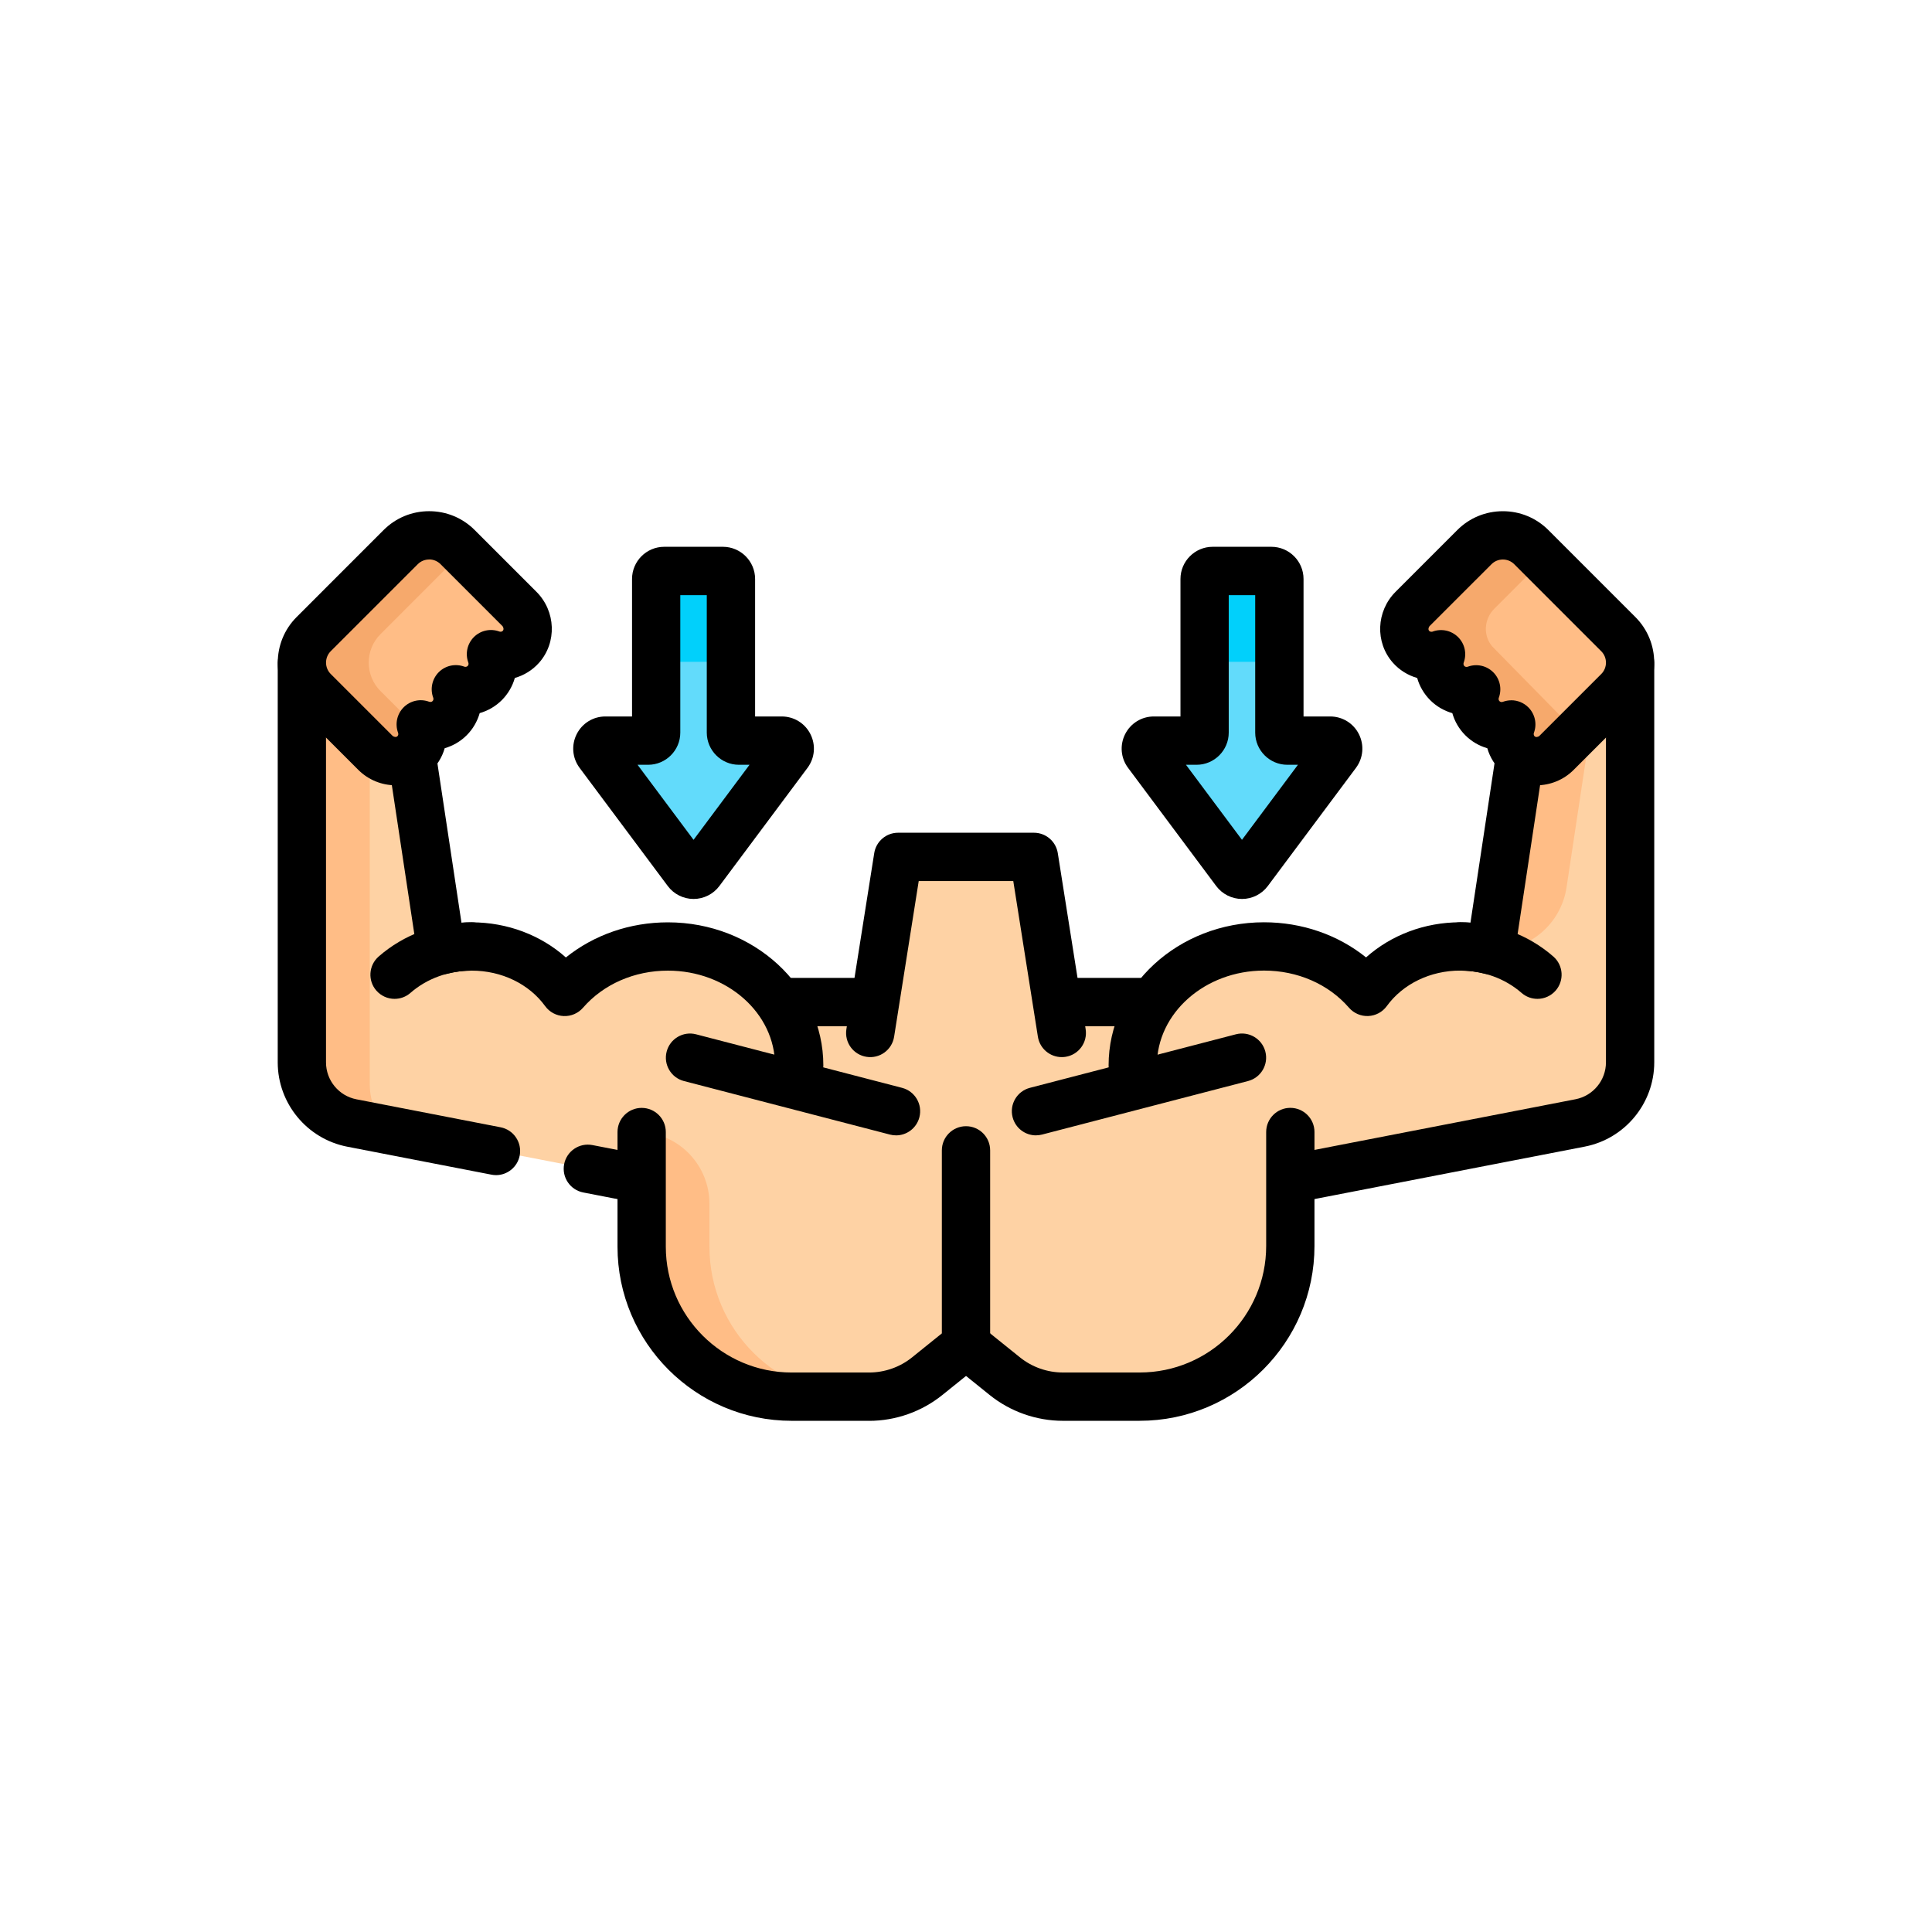 <svg width="100" height="100" viewBox="0 0 100 100" fill="none" xmlns="http://www.w3.org/2000/svg">
<path d="M59.895 72.039L69.346 51.866H30.654L40.105 72.039C40.189 72.336 40.461 72.543 40.771 72.543L50.293 70.457L59.23 72.543L59.896 72.039H59.895Z" fill="#FED2A4"/>
<path d="M69.346 53.117H30.654C29.964 53.117 29.404 52.557 29.404 51.867C29.404 51.177 29.964 50.617 30.654 50.617H69.345C70.035 50.617 70.595 51.177 70.595 51.867C70.595 52.557 70.035 53.117 69.345 53.117H69.346Z" fill="black"/>
<path d="M45.044 53.466L46.485 44.352H53.516L54.958 53.466" fill="#FED2A4"/>
<path d="M54.955 54.716C54.351 54.716 53.819 54.278 53.721 53.661L52.447 45.602H47.553L46.279 53.661C46.171 54.344 45.531 54.809 44.849 54.701C44.166 54.594 43.701 53.954 43.809 53.271L45.25 44.157C45.346 43.55 45.87 43.102 46.485 43.102H53.516C54.131 43.102 54.655 43.55 54.751 44.157L56.193 53.271C56.3 53.954 55.835 54.594 55.153 54.701C55.086 54.711 55.021 54.716 54.956 54.716H54.955Z" fill="black"/>
<path d="M65.429 61.3L81.786 58.125C83.289 57.834 84.375 56.517 84.375 54.986V34.376C84.375 34.11 84.096 33.935 83.858 34.051L79.099 36.359L77.161 49.19C76.659 49.06 76.129 48.989 75.581 48.989C73.569 48.989 71.799 49.925 70.77 51.343C69.526 49.91 67.596 48.989 65.429 48.989C61.676 48.989 58.634 51.745 58.634 55.144" fill="#FED2A4"/>
<path d="M80.571 38.964C80.061 39.474 79.248 39.544 78.684 39.111L77.162 49.19C79.108 49.256 80.793 47.855 81.084 45.931L82.414 37.123L80.573 38.964H80.571Z" fill="#FFBD86"/>
<path d="M65.427 62.55C64.841 62.55 64.317 62.135 64.201 61.537C64.07 60.86 64.513 60.204 65.19 60.072L81.547 56.897C82.461 56.72 83.124 55.916 83.124 54.985V35.795L80.235 37.195L78.396 49.375C78.344 49.725 78.145 50.036 77.85 50.231C77.555 50.426 77.191 50.487 76.847 50.399C76.434 50.292 76.007 50.237 75.58 50.237C74.036 50.237 72.616 50.925 71.78 52.075C71.556 52.384 71.204 52.572 70.823 52.589C70.442 52.606 70.074 52.447 69.824 52.16C68.763 50.937 67.159 50.237 65.426 50.237C62.369 50.237 59.881 52.437 59.881 55.142C59.881 55.832 59.321 56.392 58.631 56.392C57.941 56.392 57.381 55.832 57.381 55.142C57.381 51.059 60.99 47.737 65.426 47.737C67.394 47.737 69.255 48.387 70.707 49.555C72.001 48.4 73.739 47.737 75.579 47.737C75.756 47.737 75.934 47.744 76.111 47.756L77.86 36.17C77.921 35.762 78.18 35.411 78.551 35.231L83.31 32.924C83.811 32.68 84.394 32.711 84.868 33.007C85.341 33.304 85.624 33.814 85.624 34.372V54.982C85.624 57.107 84.11 58.944 82.024 59.349L65.666 62.524C65.586 62.539 65.506 62.547 65.426 62.547L65.427 62.55Z" fill="black"/>
<path d="M79.578 51.701C79.285 51.701 78.993 51.6 78.755 51.392C77.905 50.649 76.778 50.239 75.581 50.239C74.891 50.239 74.331 49.679 74.331 48.989C74.331 48.299 74.891 47.739 75.581 47.739C77.384 47.739 79.095 48.367 80.401 49.51C80.921 49.965 80.974 50.754 80.519 51.274C80.271 51.556 79.925 51.701 79.578 51.701Z" fill="black"/>
<path d="M76.728 37.174C77.13 37.576 77.72 37.682 78.222 37.496C78.026 38.025 78.154 38.649 78.609 39.051C79.174 39.551 80.039 39.496 80.571 38.964L83.764 35.771C84.578 34.958 84.578 33.638 83.764 32.824L79.261 28.321C78.448 27.508 77.127 27.508 76.314 28.321L73.121 31.514C72.589 32.046 72.534 32.913 73.034 33.477C73.436 33.932 74.06 34.06 74.589 33.864C74.401 34.366 74.509 34.956 74.911 35.359C75.314 35.761 75.904 35.867 76.406 35.681C76.219 36.184 76.326 36.774 76.729 37.176" fill="#FFBD86"/>
<path d="M77.252 33.476C76.752 32.911 76.808 32.046 77.34 31.513L79.897 28.955L79.261 28.319C78.448 27.505 77.127 27.505 76.314 28.319L73.121 31.511C72.589 32.044 72.534 32.91 73.034 33.475C73.436 33.93 74.06 34.058 74.589 33.861C74.401 34.364 74.509 34.954 74.911 35.356C75.314 35.759 75.904 35.865 76.406 35.679C76.219 36.181 76.326 36.771 76.729 37.174C77.131 37.576 77.721 37.683 78.224 37.496C78.028 38.025 78.155 38.649 78.61 39.051C79.175 39.551 80.04 39.496 80.573 38.964L81.616 37.92L77.254 33.476H77.252Z" fill="#F6A96C"/>
<path d="M79.532 40.646C78.904 40.646 78.279 40.428 77.781 39.986C77.389 39.64 77.119 39.203 76.983 38.729C76.559 38.606 76.165 38.38 75.844 38.057C75.52 37.734 75.293 37.339 75.172 36.913C74.747 36.79 74.35 36.564 74.027 36.24C73.703 35.916 73.474 35.519 73.353 35.093C72.877 34.955 72.437 34.688 72.097 34.304C71.165 33.252 71.228 31.637 72.237 30.629L75.429 27.436C76.059 26.806 76.897 26.46 77.787 26.46C78.677 26.46 79.514 26.806 80.144 27.436L84.647 31.939C85.947 33.239 85.947 35.355 84.647 36.655L81.454 39.847C80.924 40.379 80.225 40.646 79.531 40.648L79.532 40.646ZM78.223 36.246C78.549 36.246 78.868 36.374 79.107 36.612C79.453 36.959 79.566 37.474 79.394 37.932C79.391 37.944 79.356 38.045 79.437 38.116C79.497 38.169 79.615 38.153 79.687 38.081L82.88 34.888C83.206 34.562 83.206 34.032 82.88 33.708L78.378 29.205C78.221 29.047 78.01 28.96 77.788 28.96C77.566 28.96 77.356 29.046 77.198 29.205L74.004 32.398C73.933 32.469 73.915 32.589 73.969 32.649C74.04 32.73 74.142 32.695 74.153 32.691C74.612 32.521 75.127 32.634 75.473 32.979C75.819 33.325 75.932 33.84 75.76 34.299C75.742 34.35 75.744 34.424 75.794 34.475C75.844 34.525 75.919 34.529 75.971 34.509C76.429 34.339 76.944 34.451 77.29 34.796C77.637 35.142 77.749 35.657 77.578 36.116C77.561 36.164 77.558 36.239 77.612 36.292C77.662 36.343 77.737 36.346 77.788 36.326C77.93 36.274 78.077 36.248 78.223 36.248V36.246Z" fill="black"/>
<path d="M34.571 61.3L18.214 58.125C16.711 57.834 15.625 56.517 15.625 54.986V34.376C15.625 34.11 15.904 33.935 16.142 34.051L20.901 36.359L22.839 49.19C23.341 49.06 23.871 48.989 24.419 48.989C26.431 48.989 28.201 49.925 29.23 51.343C30.474 49.91 32.404 48.989 34.571 48.989C38.324 48.989 41.366 51.745 41.366 55.144" fill="#FED2A4"/>
<path d="M19.14 56.152V35.542C19.14 35.53 19.144 35.519 19.145 35.507L16.142 34.052C15.902 33.936 15.625 34.111 15.625 34.377V54.987C15.625 56.519 16.71 57.835 18.214 58.126L20.179 58.507C19.538 57.917 19.141 57.075 19.141 56.154" fill="#FFBD86"/>
<path d="M25.675 60.824C25.596 60.824 25.516 60.816 25.435 60.8L17.975 59.353C15.889 58.948 14.375 57.111 14.375 54.986V34.376C14.375 33.818 14.658 33.308 15.131 33.011C15.605 32.715 16.188 32.684 16.689 32.928L21.446 35.234C21.817 35.414 22.075 35.765 22.137 36.173L23.886 47.759C24.064 47.746 24.241 47.74 24.419 47.74C26.259 47.74 27.997 48.403 29.29 49.558C30.742 48.39 32.604 47.74 34.571 47.74C39.008 47.74 42.616 51.063 42.616 55.145C42.616 55.835 42.056 56.395 41.366 56.395C40.676 56.395 40.116 55.835 40.116 55.145C40.116 52.44 37.629 50.24 34.571 50.24C32.837 50.24 31.235 50.941 30.174 52.163C29.924 52.45 29.556 52.608 29.175 52.591C28.794 52.575 28.442 52.385 28.218 52.078C27.383 50.926 25.961 50.24 24.418 50.24C23.99 50.24 23.564 50.294 23.15 50.401C22.808 50.49 22.444 50.429 22.148 50.234C21.852 50.039 21.654 49.728 21.601 49.378L19.762 37.198L16.874 35.798V54.988C16.874 55.918 17.536 56.723 18.45 56.9L25.91 58.348C26.587 58.479 27.03 59.135 26.899 59.813C26.782 60.41 26.26 60.825 25.672 60.825L25.675 60.824Z" fill="black"/>
<path d="M34.573 62.55C34.494 62.55 34.414 62.542 34.333 62.526L30.189 61.722C29.511 61.591 29.069 60.935 29.2 60.257C29.331 59.58 29.988 59.137 30.665 59.269L34.809 60.072C35.486 60.204 35.929 60.86 35.798 61.537C35.681 62.135 35.159 62.55 34.571 62.55H34.573Z" fill="black"/>
<path d="M66.787 58.594V64.494C66.787 68.8 63.296 72.291 58.99 72.291H55.016C53.922 72.291 52.86 71.918 52.008 71.231L50 69.615" fill="#FED2A4"/>
<path d="M33.212 58.594V64.529C33.212 68.816 36.688 72.291 40.975 72.291H44.985C46.079 72.291 47.141 71.918 47.994 71.231L50.001 69.615V59.542" fill="#FED2A4"/>
<path d="M36.72 64.529V62.305C36.72 60.333 35.18 58.705 33.212 58.593V64.528C33.212 68.815 36.688 72.29 40.975 72.29H44.484C40.196 72.29 36.721 68.815 36.721 64.528" fill="#FFBD86"/>
<path d="M58.99 73.541H55.017C53.642 73.541 52.295 73.066 51.224 72.204L49.217 70.587C48.679 70.155 48.594 69.367 49.027 68.83C49.459 68.292 50.247 68.207 50.784 68.64L52.792 70.256C53.419 70.762 54.209 71.04 55.016 71.04H58.989C62.6 71.04 65.537 68.102 65.537 64.492V58.592C65.537 57.902 66.097 57.342 66.787 57.342C67.477 57.342 68.037 57.902 68.037 58.592V64.492C68.037 69.481 63.978 73.54 58.989 73.54L58.99 73.541Z" fill="black"/>
<path d="M44.985 73.541H40.975C36.005 73.541 31.962 69.499 31.962 64.529V58.594C31.962 57.904 32.523 57.344 33.212 57.344C33.903 57.344 34.462 57.904 34.462 58.594V64.529C34.462 68.12 37.384 71.041 40.975 71.041H44.985C45.791 71.041 46.581 70.763 47.209 70.257L48.75 69.016V59.542C48.75 58.852 49.31 58.292 50 58.292C50.69 58.292 51.25 58.852 51.25 59.542V69.615C51.25 69.994 51.079 70.351 50.784 70.589L48.776 72.205C47.705 73.067 46.359 73.543 44.984 73.543L44.985 73.541Z" fill="black"/>
<path d="M20.422 51.701C20.075 51.701 19.729 51.556 19.481 51.274C19.026 50.754 19.08 49.965 19.599 49.51C20.905 48.367 22.616 47.739 24.419 47.739C25.109 47.739 25.669 48.299 25.669 48.989C25.669 49.679 25.109 50.239 24.419 50.239C23.223 50.239 22.095 50.649 21.245 51.392C21.008 51.6 20.715 51.701 20.422 51.701Z" fill="black"/>
<path d="M23.273 37.174C22.87 37.576 22.28 37.682 21.777 37.496C21.974 38.025 21.846 38.649 21.391 39.051C20.826 39.551 19.961 39.496 19.429 38.964L16.236 35.771C15.422 34.958 15.422 33.638 16.236 32.824L20.739 28.321C21.552 27.508 22.872 27.508 23.686 28.321L26.879 31.514C27.411 32.046 27.466 32.913 26.966 33.477C26.564 33.932 25.94 34.06 25.411 33.864C25.599 34.366 25.491 34.956 25.089 35.359C24.686 35.761 24.096 35.867 23.594 35.681C23.781 36.184 23.674 36.774 23.271 37.176" fill="#FFBD86"/>
<path d="M19.695 35.77C18.881 34.956 18.881 33.636 19.695 32.823L23.941 28.575L23.685 28.319C22.871 27.505 21.551 27.505 20.738 28.319L16.235 32.821C15.421 33.635 15.421 34.955 16.235 35.769L19.428 38.961C19.96 39.494 20.826 39.549 21.391 39.049C21.723 38.755 21.879 38.343 21.863 37.936L19.695 35.769V35.77Z" fill="#F6A96C"/>
<path d="M20.469 40.646C19.773 40.646 19.076 40.377 18.544 39.846L15.352 36.654C14.052 35.354 14.052 33.239 15.352 31.939L19.855 27.435C20.485 26.805 21.323 26.459 22.213 26.459C23.103 26.459 23.941 26.805 24.57 27.435L27.763 30.628C28.772 31.636 28.833 33.251 27.903 34.303C27.563 34.686 27.124 34.955 26.648 35.091C26.527 35.517 26.298 35.914 25.974 36.239C25.651 36.562 25.254 36.79 24.829 36.911C24.707 37.336 24.48 37.733 24.157 38.056C23.834 38.379 23.441 38.605 23.018 38.727C22.882 39.203 22.612 39.64 22.221 39.985C21.722 40.426 21.097 40.645 20.469 40.645V40.646ZM22.213 28.959C21.991 28.959 21.78 29.045 21.623 29.203L17.119 33.706C16.794 34.031 16.794 34.561 17.119 34.886L20.312 38.079C20.383 38.15 20.503 38.167 20.563 38.114C20.644 38.042 20.609 37.941 20.605 37.93C20.436 37.471 20.548 36.956 20.893 36.61C21.239 36.264 21.754 36.151 22.213 36.322C22.264 36.341 22.339 36.339 22.389 36.289C22.443 36.235 22.442 36.16 22.423 36.112C22.253 35.654 22.366 35.139 22.71 34.792C23.057 34.446 23.572 34.335 24.03 34.505C24.082 34.524 24.157 34.521 24.207 34.471C24.257 34.421 24.261 34.347 24.241 34.295C24.07 33.836 24.183 33.321 24.528 32.975C24.874 32.629 25.389 32.517 25.848 32.688C25.859 32.691 25.959 32.726 26.03 32.645C26.083 32.585 26.067 32.465 25.995 32.394L22.803 29.201C22.645 29.044 22.436 28.956 22.213 28.956V28.959Z" fill="black"/>
<path d="M46.379 58.766C46.275 58.766 46.169 58.754 46.064 58.726L35.401 55.955C34.732 55.781 34.332 55.099 34.506 54.431C34.68 53.762 35.362 53.362 36.03 53.536L46.692 56.307C47.361 56.481 47.761 57.164 47.587 57.831C47.441 58.394 46.934 58.767 46.379 58.767V58.766Z" fill="black"/>
<path d="M53.621 58.766C53.066 58.766 52.559 58.394 52.413 57.83C52.239 57.161 52.64 56.48 53.308 56.306L63.97 53.535C64.638 53.361 65.32 53.762 65.494 54.43C65.668 55.099 65.266 55.78 64.599 55.954L53.936 58.725C53.831 58.752 53.725 58.765 53.621 58.765V58.766Z" fill="black"/>
<path d="M31.003 38.998L35.565 45.114C35.731 45.336 36.064 45.336 36.23 45.114L40.793 38.998C40.996 38.724 40.801 38.334 40.46 38.334H38.248C38.019 38.334 37.833 38.148 37.833 37.919V29.968C37.833 29.739 37.646 29.552 37.418 29.552H34.378C34.149 29.552 33.963 29.739 33.963 29.968V37.919C33.963 38.148 33.776 38.334 33.548 38.334H31.335C30.994 38.334 30.799 38.724 31.003 38.998Z" fill="#62DBFB"/>
<path d="M34.378 34.256H37.418C37.646 34.256 37.833 34.443 37.833 34.671V29.968C37.833 29.739 37.646 29.552 37.418 29.552H34.378C34.149 29.552 33.963 29.739 33.963 29.968V34.671C33.963 34.443 34.149 34.256 34.378 34.256Z" fill="#01D0FB"/>
<path d="M35.898 46.53C35.375 46.53 34.876 46.28 34.564 45.861L30.001 39.745C29.622 39.237 29.564 38.57 29.848 38.002C30.131 37.436 30.703 37.084 31.336 37.084H32.714V29.968C32.714 29.05 33.461 28.302 34.379 28.302H37.419C38.336 28.302 39.084 29.05 39.084 29.968V37.084H40.461C41.095 37.084 41.665 37.435 41.95 38.002C42.234 38.569 42.175 39.236 41.796 39.745L37.234 45.861C36.921 46.28 36.422 46.53 35.9 46.53H35.898ZM33 39.585L35.898 43.469L38.795 39.585H38.248C37.33 39.585 36.583 38.837 36.583 37.92V30.804H35.212V37.92C35.212 38.837 34.465 39.585 33.547 39.585H33ZM32.004 38.25V38.252C32.004 38.252 32.004 38.251 32.004 38.25Z" fill="black"/>
<path d="M59.39 38.998L63.953 45.114C64.119 45.336 64.451 45.336 64.618 45.114L69.18 38.998C69.384 38.724 69.189 38.334 68.847 38.334H66.635C66.406 38.334 66.22 38.148 66.22 37.919V29.968C66.22 29.739 66.034 29.552 65.805 29.552H62.765C62.536 29.552 62.35 29.739 62.35 29.968V37.919C62.35 38.148 62.164 38.334 61.935 38.334H59.722C59.381 38.334 59.186 38.724 59.39 38.998Z" fill="#62DBFB"/>
<path d="M62.765 34.256H65.805C66.034 34.256 66.22 34.443 66.22 34.671V29.968C66.22 29.739 66.034 29.552 65.805 29.552H62.765C62.536 29.552 62.35 29.739 62.35 29.968V34.671C62.35 34.443 62.536 34.256 62.765 34.256Z" fill="#01D0FB"/>
<path d="M64.285 46.53C63.763 46.53 63.264 46.28 62.951 45.861L58.389 39.745C58.01 39.237 57.951 38.57 58.235 38.002C58.519 37.436 59.09 37.084 59.724 37.084H61.101V29.968C61.101 29.05 61.849 28.302 62.766 28.302H65.806C66.724 28.302 67.471 29.05 67.471 29.968V37.084H68.849C69.483 37.084 70.053 37.435 70.338 38.002C70.621 38.569 70.563 39.236 70.184 39.745L65.621 45.861C65.309 46.28 64.81 46.53 64.288 46.53H64.285ZM61.386 39.585L64.284 43.469L67.181 39.585H66.634C65.716 39.585 64.969 38.837 64.969 37.92V30.804H63.599V37.92C63.599 38.837 62.851 39.585 61.934 39.585H61.386Z" fill="black"/>
</svg>
